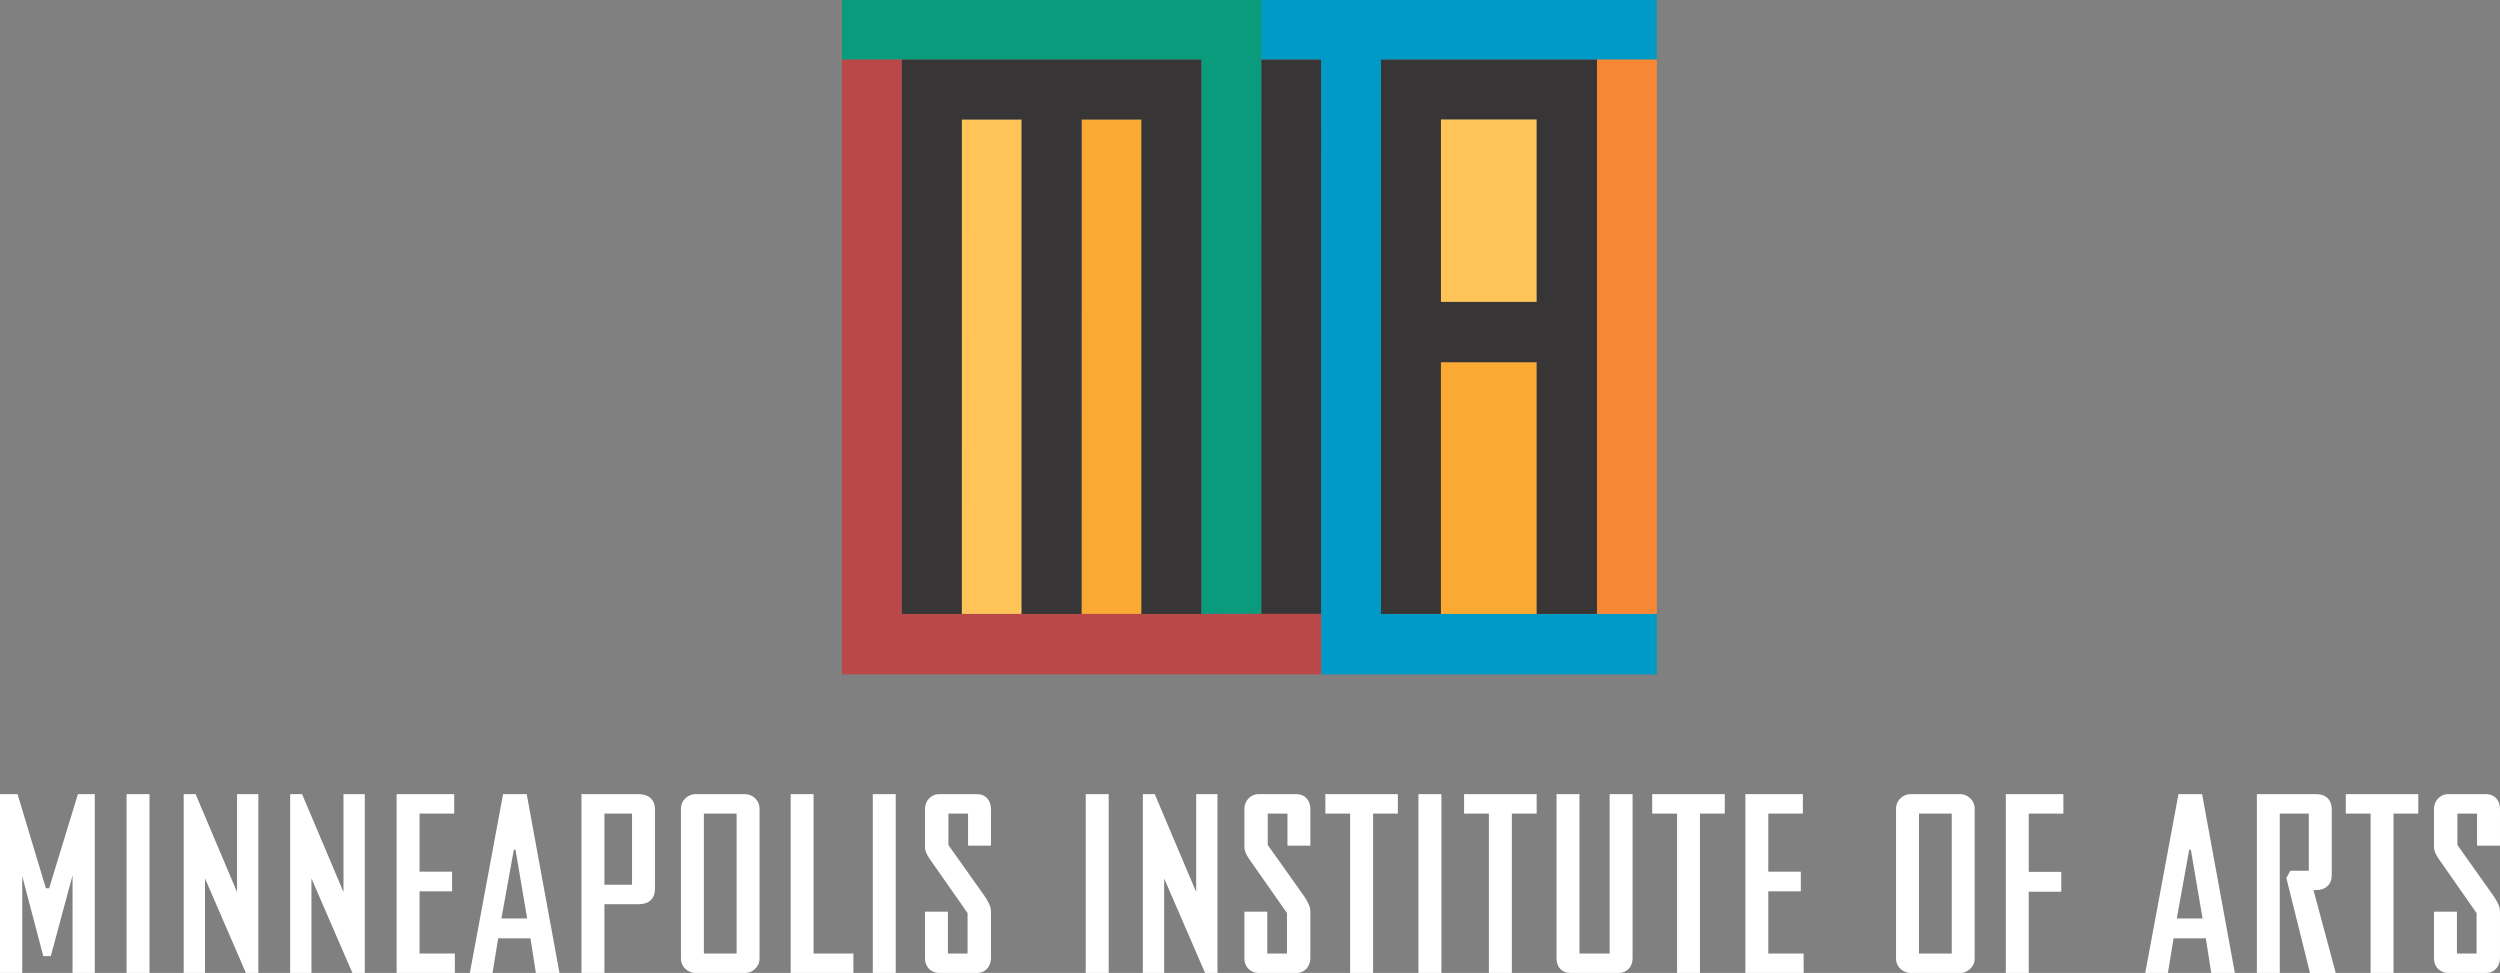 <svg xmlns="http://www.w3.org/2000/svg" width="552.251" height="214.928"><rect width="100%" height="100%" fill="#808080" stroke="none"/><defs><clipPath><path d="M0 792h612v-792h-612v792z"/></clipPath></defs><g transform="matrix(1.25 0 0 -1.25 -93.7 801.128)"><path d="M78.888 486.076v-17.116h-3.928v31.599h3.103l5.005-16.629h.576l5.084 16.629h2.98v-31.599h-3.927v17.239l-3.845-14.27h-1.324l-3.724 14.147z" fill="#fff"/><path d="M101.382 468.96h-4.054v31.599h4.054v-31.599z" fill="#fff"/><path d="M111.187 485.667v-16.707h-3.765v31.599h2.106l7.321-17.292v17.292h3.765v-31.599h-2.194l-7.233 16.707z" fill="#fff"/><path d="M130 485.667v-16.707h-3.766v31.599h2.108l7.318-17.292v17.292h3.765v-31.599h-2.19l-7.235 16.707z" fill="#fff"/><path d="M155.345 468.96h-10.295v31.599h10.177v-3.44h-6.124v-10.255h5.749v-3.476h-5.749v-10.999h6.242v-3.429z" fill="#fff"/><path d="M166.053 490.752h-.289l-2.192-12.162h4.554l-2.073 12.162zm3.603-21.792l-.95 6.124h-5.709l-.994-6.124h-4.009l5.87 31.599h4.176l5.792-31.599h-4.176z" fill="#fff"/><path d="M181.773 484.55h4.88v12.569h-4.88v-12.569zm0-15.59h-4.054v31.599h10.008c1.984 0 2.979-1.085 2.979-2.654v-14.104c0-1.647-1.036-2.685-2.769-2.685h-6.164v-12.156z" fill="#fff"/><path d="M205.135 497.119h-5.786v-24.73h5.786v24.73zm4.053-25.593c0-1.657-1.443-2.566-2.479-2.566h-8.935c-1.029 0-2.479.909-2.479 2.566v26.457c0 1.656 1.45 2.576 2.479 2.576h8.935c1.036 0 2.479-.92 2.479-2.576v-26.457z" fill="#fff"/><path d="M225.773 468.96h-11.084v31.599h4.048v-28.17h7.036v-3.429z" fill="#fff"/><path d="M233.253 468.96h-4.053v31.599h4.053v-31.599z" fill="#fff"/><path d="M242.473 479.794v-7.405h3.478v7.157l-6.743 9.635c-.455.703-.785 1.325-.785 2.063v6.739c0 1.326 1.035 2.576 2.479 2.576h6.703c1.571 0 2.48-1.123 2.48-2.654v-6.453h-4.049v5.667h-3.474v-5.547l6.446-9.093c.577-.913 1.077-1.737 1.077-2.648v-8.221c0-1.45-.952-2.65-2.48-2.65h-6.703c-1.279 0-2.479.947-2.479 2.612v8.222h4.05z" fill="#fff"/><path d="M270.888 468.96h-4.055v31.599h4.055v-31.599z" fill="#fff"/><path d="M280.69 485.667v-16.707h-3.77v31.599h2.107l7.321-17.292v17.292h3.764v-31.599h-2.192l-7.23 16.707z" fill="#fff"/><path d="M298.918 479.794v-7.405h3.477v7.157l-6.742 9.635c-.453.703-.784 1.325-.784 2.063v6.739c0 1.326 1.035 2.576 2.478 2.576h6.696c1.576 0 2.484-1.123 2.484-2.654v-6.453h-4.045v5.667h-3.483v-5.547l6.459-9.093c.574-.913 1.069-1.737 1.069-2.648v-8.221c0-1.45-.945-2.65-2.484-2.65h-6.696c-1.271 0-2.478.947-2.478 2.612v8.222h4.049z" fill="#fff"/><path d="M317.61 468.96h-4.058v28.159h-4.375v3.44h12.814v-3.44h-4.381v-28.159z" fill="#fff"/><path d="M329.688 468.96h-4.059v31.599h4.059v-31.599z" fill="#fff"/><path d="M342.136 468.96h-4.059v28.159h-4.383v3.44h12.823v-3.44h-4.381v-28.159z" fill="#fff"/><path d="M354.083 500.559v-28.17h5.332v28.17h4.057v-28.987c0-1.538-.996-2.612-2.483-2.612h-8.482c-1.445 0-2.477.947-2.477 2.612v28.987h4.053z" fill="#fff"/><path d="M375.374 468.96h-4.045v28.159h-4.389v3.44h12.823v-3.44h-4.389v-28.159z" fill="#fff"/><path d="M393.698 468.96h-10.297v31.599h10.164v-3.44h-6.113v-10.255h5.746v-3.476h-5.746v-10.999h6.246v-3.429z" fill="#fff"/><path d="M419.874 497.119h-5.789v-24.73h5.789v24.73zm4.051-25.593c0-1.657-1.446-2.566-2.477-2.566h-8.939c-1.03 0-2.481.909-2.481 2.566v26.457c0 1.656 1.451 2.576 2.481 2.576h8.939c1.031 0 2.477-.92 2.477-2.576v-26.457z" fill="#fff"/><path d="M429.427 468.96v31.599h10.172v-3.44h-6.121v-10.299h5.75v-3.509h-5.75v-14.351h-4.051z" fill="#fff"/><path d="M462.128 490.752h-.289l-2.193-12.162h4.552l-2.07 12.162zm3.6-21.792l-.95 6.124h-5.701l-1-6.124h-4.008l5.871 31.599h4.176l5.789-31.599h-4.177z" fill="#fff"/><path d="M477.843 468.96h-4.049v31.599h10.465c1.943 0 2.769-1.207 2.769-2.654v-11.626c0-1.809-1.238-2.675-2.732-2.675h-.494l3.933-14.644h-4.552l-4.176 16.785.705 1.281h3.264v10.093h-5.133v-28.159z" fill="#fff"/><path d="M497.942 468.96h-4.05v28.159h-4.383v3.44h12.81v-3.44h-4.377v-28.159z" fill="#fff"/><path d="M509.151 479.794v-7.405h3.471v7.157l-6.734 9.635c-.461.703-.793 1.325-.793 2.063v6.739c0 1.326 1.039 2.576 2.488 2.576h6.695c1.569 0 2.483-1.123 2.483-2.654v-6.453h-4.057v5.667h-3.471v-5.547l6.452-9.093c.576-.913 1.076-1.737 1.076-2.648v-8.221c0-1.45-.951-2.65-2.483-2.65h-6.695c-1.281 0-2.488.947-2.488 2.612v8.222h4.056z" fill="#fff"/><path d="M319.016 532.406v97.965l48.738.005v10.526h-69.909v-10.531h10.579l.006-108.646h59.324v10.681h-48.738z" fill="#009ac6"/><path d="M346.531 532.406h-16.942v44.493h16.942v-44.493z" fill="#faa932"/><path d="M346.531 587.547h-16.942v32.262h16.942v-32.262z" fill="#fec457"/><path d="M244.928 619.793l-.006-87.385 10.581.001.003 87.384h-10.578z" fill="#fec457"/><path d="M266.098 619.793l-.007-87.385 10.582.001.003 87.384h-10.578z" fill="#faa932"/><path d="M357.171 630.37v-97.964h10.583v97.97l-10.583-.006z" fill="#f58735"/><path d="M297.846 630.371l-.007-97.963 10.581.001.004 97.962h-10.578z" fill="#373535"/><path d="M297.845 640.902h-74.092v-10.531h63.508v-97.965l10.586.009-.002 108.487z" fill="#0a9a7c"/><path d="M234.337 532.406v97.965h-10.584v-108.646h84.677v10.691l-74.093-.01z" fill="#ba4848"/><path d="M234.336 630.371l.001-97.965 10.585.002.006 87.385h10.578l-.003-87.384 10.588.001.007 87.383h10.578v-87.387l10.585.002v97.963h-52.925z" fill="#373535"/><path d="M329.597 587.544v32.265h16.934v-32.262l-16.934-.003zm-10.581 42.826v-97.964h10.579v44.493h16.936v-44.493h10.64v97.964h-38.155z" fill="#373535"/></g></svg>